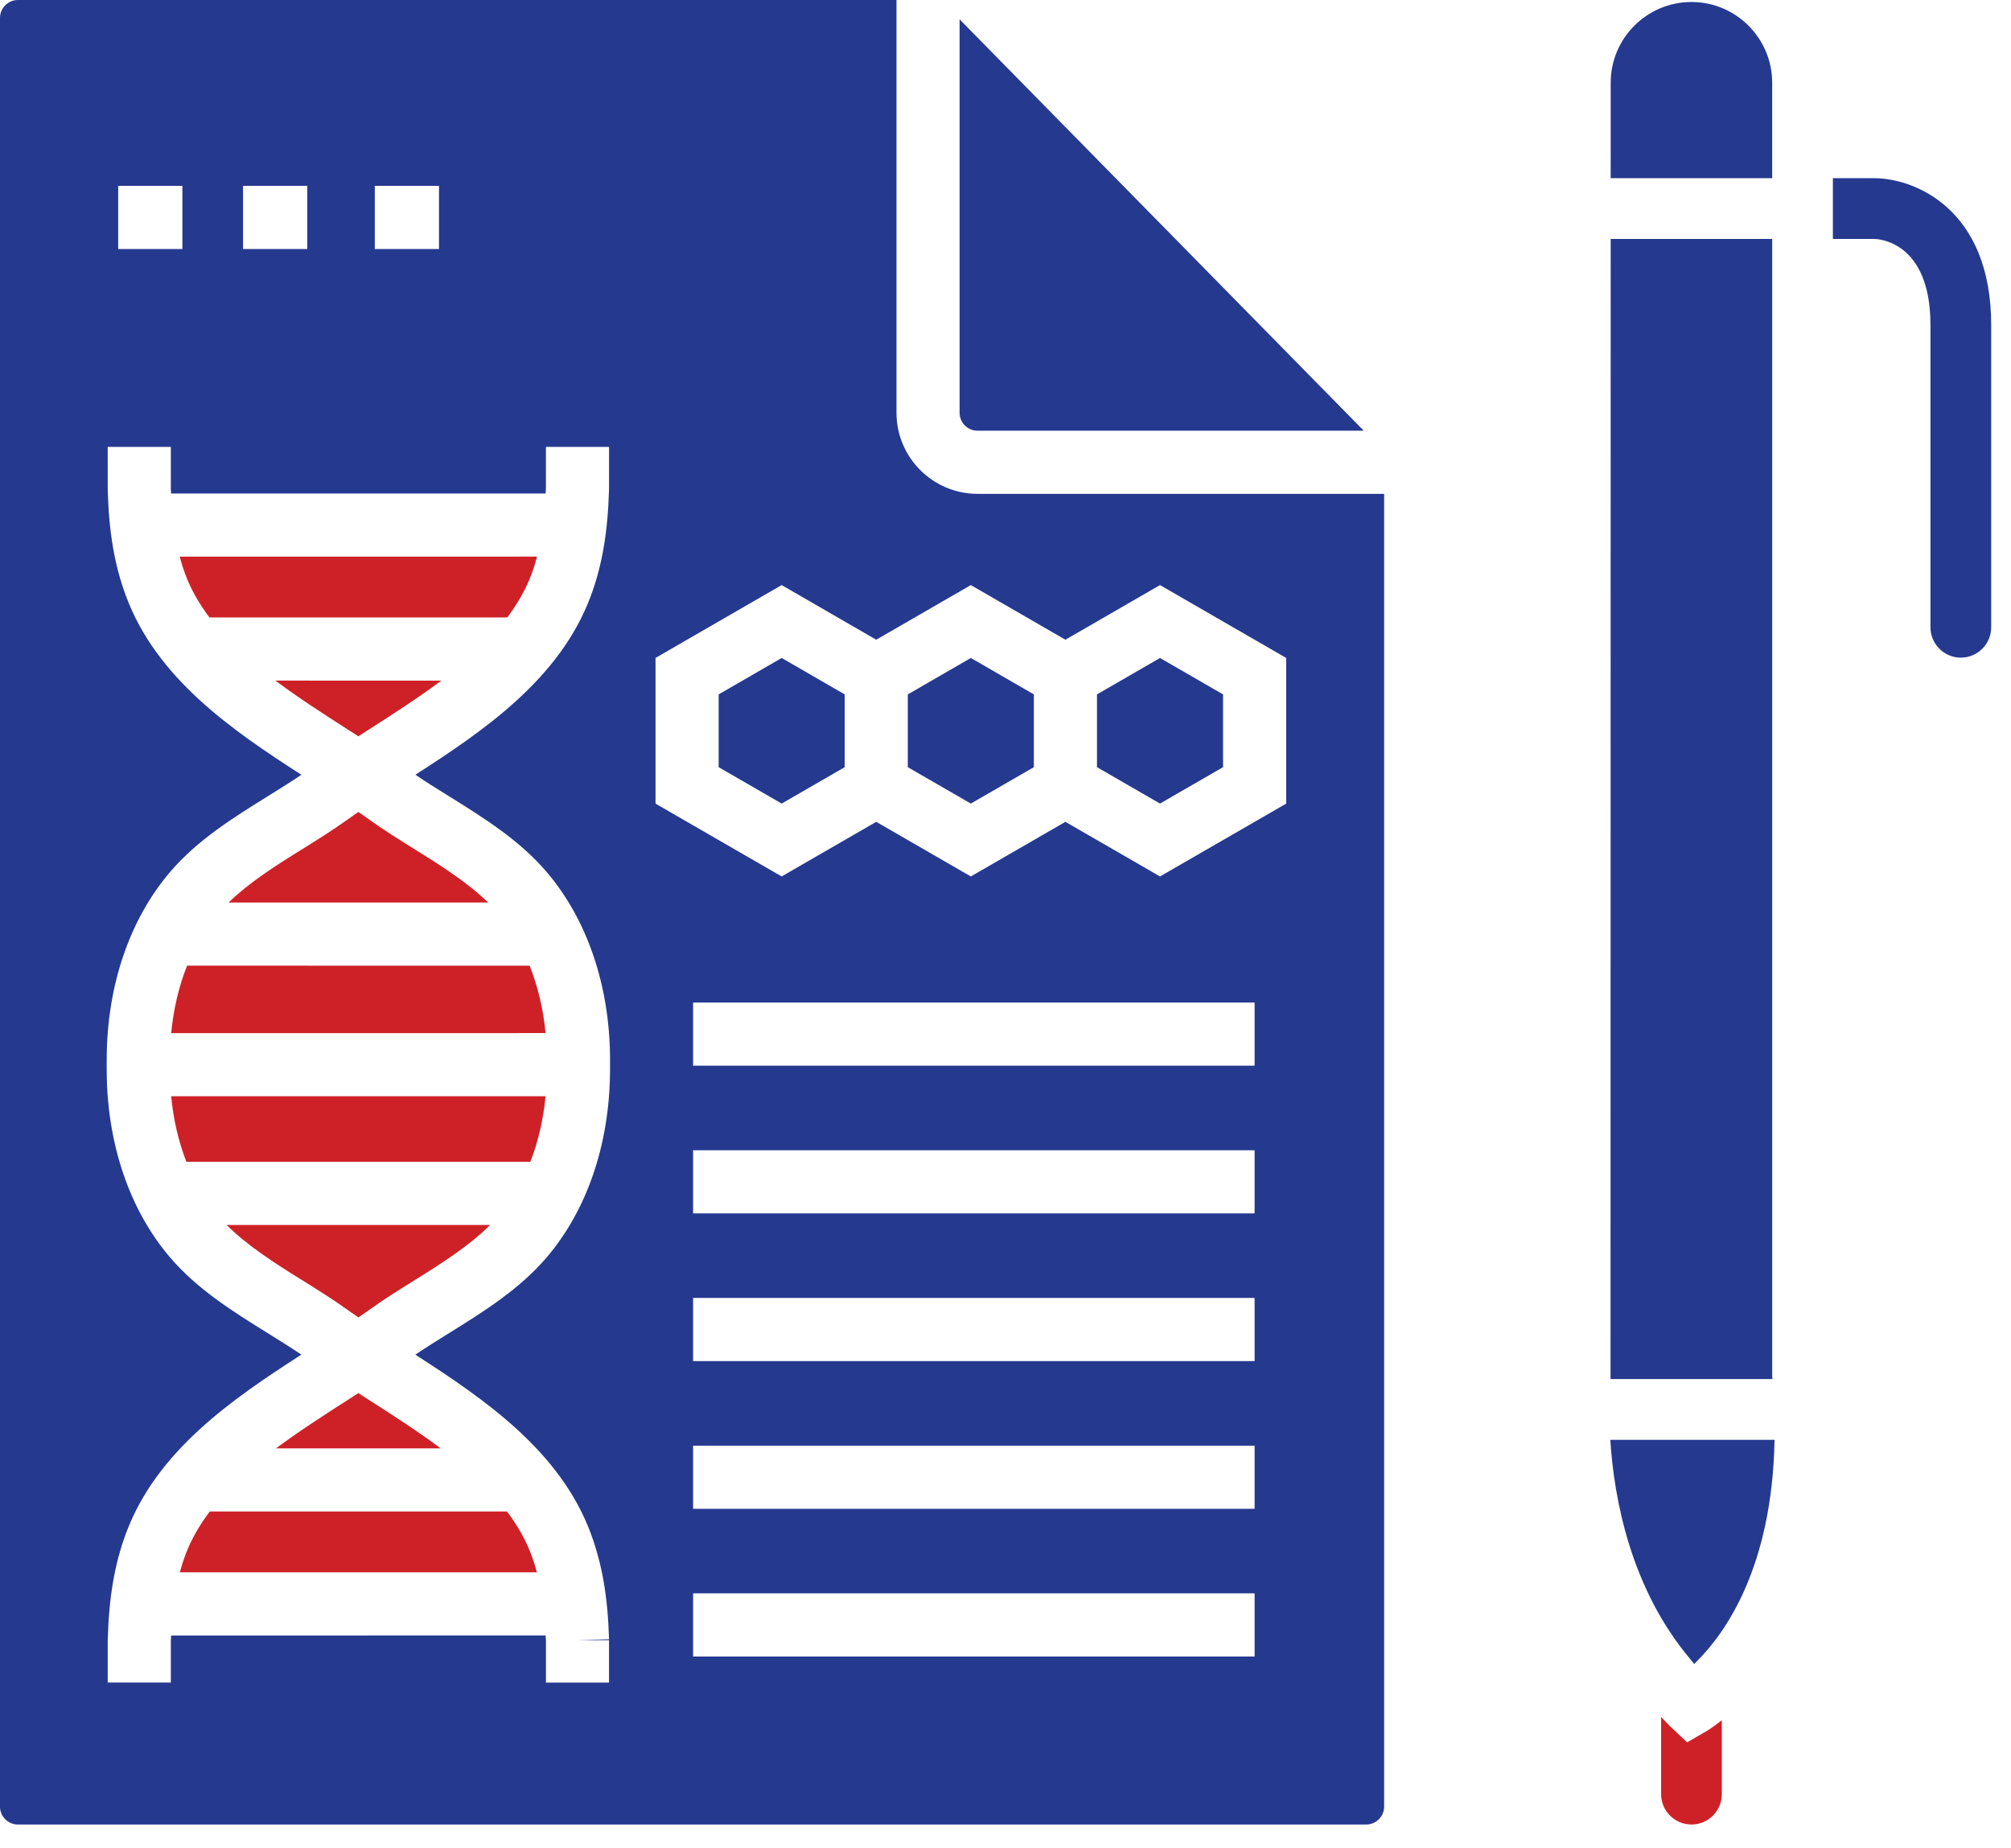 <svg width="86" height="79" viewBox="0 0 86 79" fill="none" xmlns="http://www.w3.org/2000/svg">
<path d="M38.822 29.691V32.803L41.517 34.359L44.213 32.803V29.691L41.517 28.134L38.822 29.691Z" fill="#25398F"/>
<path d="M8.001 41.29C7.65 42.171 7.419 43.142 7.321 44.174L23.331 44.173C23.233 43.142 23.001 42.172 22.65 41.291L8.001 41.29Z" fill="#CE2127"/>
<path d="M46.912 29.691V32.803L49.607 34.359L52.304 32.802V29.691L49.607 28.134L46.912 29.691Z" fill="#25398F"/>
<path d="M41.805 21.116C39.893 21.116 38.338 19.56 38.338 17.649V0H0.767C0.344 0 0 0.344 0 0.767V71.253V77.248C0 77.67 0.344 78.013 0.767 78.013H58.424C58.847 78.013 59.192 77.67 59.192 77.248V21.116H51.028H41.805ZM16.028 7.946H18.774V10.647H16.028V7.946ZM10.394 7.946H13.141V10.647H10.394V7.946ZM5.054 7.946H7.8V10.647H5.054V7.946ZM26.087 45.841C26.062 48.939 25.099 51.749 23.374 53.769C22.203 55.136 20.675 56.087 19.196 57.006C18.694 57.319 18.214 57.617 17.762 57.923C20.737 59.837 23.961 62.046 25.267 65.573C25.752 66.887 25.993 68.28 26.045 70.09L24.695 70.13H26.045V71.943H23.347V70.15C23.345 70.072 23.337 70.005 23.334 69.929L7.32 69.93C7.316 70.011 7.308 70.083 7.306 70.167V71.942H4.607V70.128C4.659 68.28 4.898 66.888 5.383 65.574C6.689 62.046 9.912 59.836 12.888 57.922C12.436 57.616 11.955 57.318 11.453 57.005C9.974 56.086 8.446 55.136 7.276 53.769C5.55 51.749 4.587 48.938 4.564 45.851L4.562 45.533L4.564 45.2C4.586 42.115 5.55 39.303 7.276 37.282C8.446 35.914 9.975 34.963 11.454 34.044C11.956 33.732 12.436 33.434 12.888 33.128C9.914 31.214 6.69 29.004 5.384 25.477C4.898 24.163 4.658 22.77 4.607 20.959L4.606 19.107H7.305L7.306 20.92C7.308 20.983 7.314 21.038 7.317 21.101L23.333 21.1C23.336 21.024 23.344 20.959 23.346 20.881L23.347 19.107L26.046 19.108L26.045 20.921C25.992 22.771 25.752 24.163 25.268 25.475C23.962 29.004 20.739 31.214 17.764 33.127C18.215 33.434 18.696 33.732 19.199 34.045C20.677 34.963 22.206 35.914 23.375 37.281C25.1 39.301 26.063 42.111 26.088 45.197V45.841H26.087ZM53.653 70.829H29.64V68.128H53.653V70.829ZM53.653 64.513H29.64V61.814H53.653V64.513ZM53.653 58.197H29.64V55.497H53.653V58.197ZM53.653 51.882H29.64V49.182H53.653V51.882ZM53.653 45.567H29.64V42.867H53.653V45.567ZM55.003 34.362L49.607 37.475L45.562 35.14L41.517 37.475L37.472 35.14L33.427 37.475L28.033 34.361V28.132L33.427 25.017L37.472 27.353L41.517 25.017L45.562 27.353L49.607 25.017L55.003 28.132V34.362Z" fill="#25398F"/>
<path d="M72.313 70.974C72.361 71.031 72.401 71.091 72.452 71.148C72.492 71.109 72.538 71.062 72.581 71.019C73.788 69.812 75.79 67.001 75.888 61.564H68.864C69.024 64.08 69.735 67.942 72.313 70.974Z" fill="#25398F"/>
<path d="M41.805 18.416H51.029H58.321L50.066 10.015L41.037 0.827V17.649C41.037 18.071 41.382 18.416 41.805 18.416Z" fill="#25398F"/>
<path d="M12.879 54.712C13.536 55.12 14.215 55.542 14.847 55.996C15.003 56.108 15.163 56.22 15.326 56.331C15.49 56.22 15.65 56.107 15.807 55.995C16.437 55.542 17.116 55.121 17.771 54.713C18.917 54.001 20.08 53.257 20.959 52.377H9.692C10.571 53.257 11.732 53.999 12.879 54.712Z" fill="#CE2127"/>
<path d="M22.734 24.538C22.823 24.299 22.898 24.053 22.966 23.799L7.684 23.8C7.752 24.053 7.828 24.299 7.916 24.538C8.164 25.21 8.525 25.823 8.956 26.401H21.693C22.126 25.823 22.486 25.21 22.734 24.538Z" fill="#CE2127"/>
<path d="M15.325 59.567C15.166 59.67 15.006 59.772 14.845 59.875C13.813 60.537 12.771 61.209 11.805 61.928H18.846C17.882 61.21 16.841 60.539 15.81 59.879C15.647 59.774 15.485 59.67 15.325 59.567Z" fill="#CE2127"/>
<path d="M17.772 36.337C17.115 35.929 16.436 35.506 15.804 35.052C15.648 34.941 15.488 34.828 15.325 34.717C15.163 34.829 15.003 34.941 14.846 35.053C14.214 35.507 13.535 35.929 12.879 36.337C11.768 37.026 10.642 37.746 9.773 38.591H20.877C20.01 37.747 18.884 37.028 17.772 36.337Z" fill="#CE2127"/>
<path d="M15.325 31.483C15.484 31.38 15.644 31.279 15.804 31.175C16.847 30.507 17.901 29.829 18.873 29.102L11.777 29.101C12.749 29.828 13.799 30.505 14.84 31.172C15.004 31.277 15.165 31.38 15.325 31.483Z" fill="#CE2127"/>
<path d="M7.917 66.511C7.831 66.743 7.758 66.984 7.69 67.23L22.961 67.229C22.894 66.983 22.82 66.744 22.734 66.511C22.483 65.831 22.119 65.21 21.681 64.628H8.971C8.532 65.21 8.168 65.832 7.917 66.511Z" fill="#CE2127"/>
<path d="M7.97 49.677H22.681C23.014 48.818 23.236 47.876 23.33 46.874H7.321C7.415 47.876 7.637 48.818 7.97 49.677Z" fill="#CE2127"/>
<path d="M75.794 58.923L75.788 58.812V10.216H75.719H68.961H68.881L68.874 58.958L68.873 58.967H75.796C75.794 58.951 75.794 58.938 75.794 58.923Z" fill="#25398F"/>
<path d="M30.733 29.691V32.803L33.428 34.359L36.123 32.803V29.691L33.428 28.134L30.733 29.691Z" fill="#25398F"/>
<path d="M72.151 74.499L71.447 73.837C71.3 73.698 71.176 73.552 71.037 73.411V76.714C71.037 77.431 71.619 78.012 72.336 78.012C73.053 78.012 73.633 77.431 73.633 76.714V73.552C73.279 73.837 73.035 73.986 72.989 74.013L72.151 74.499Z" fill="#CE2127"/>
<path d="M69.938 7.619H74.733H75.718H75.787V6.786V3.537C75.787 1.634 74.237 0.085 72.335 0.085C70.43 0.085 68.881 1.634 68.881 3.537V6.784L68.88 7.619H68.96H69.938Z" fill="#25398F"/>
<path d="M80.146 7.619H78.383V10.216H80.146C80.245 10.216 82.556 10.257 82.556 13.9V26.82C82.556 27.538 83.138 28.119 83.855 28.119C84.572 28.119 85.153 27.538 85.153 26.82V13.9C85.153 8.932 81.88 7.619 80.146 7.619Z" fill="#25398F"/>
</svg>

